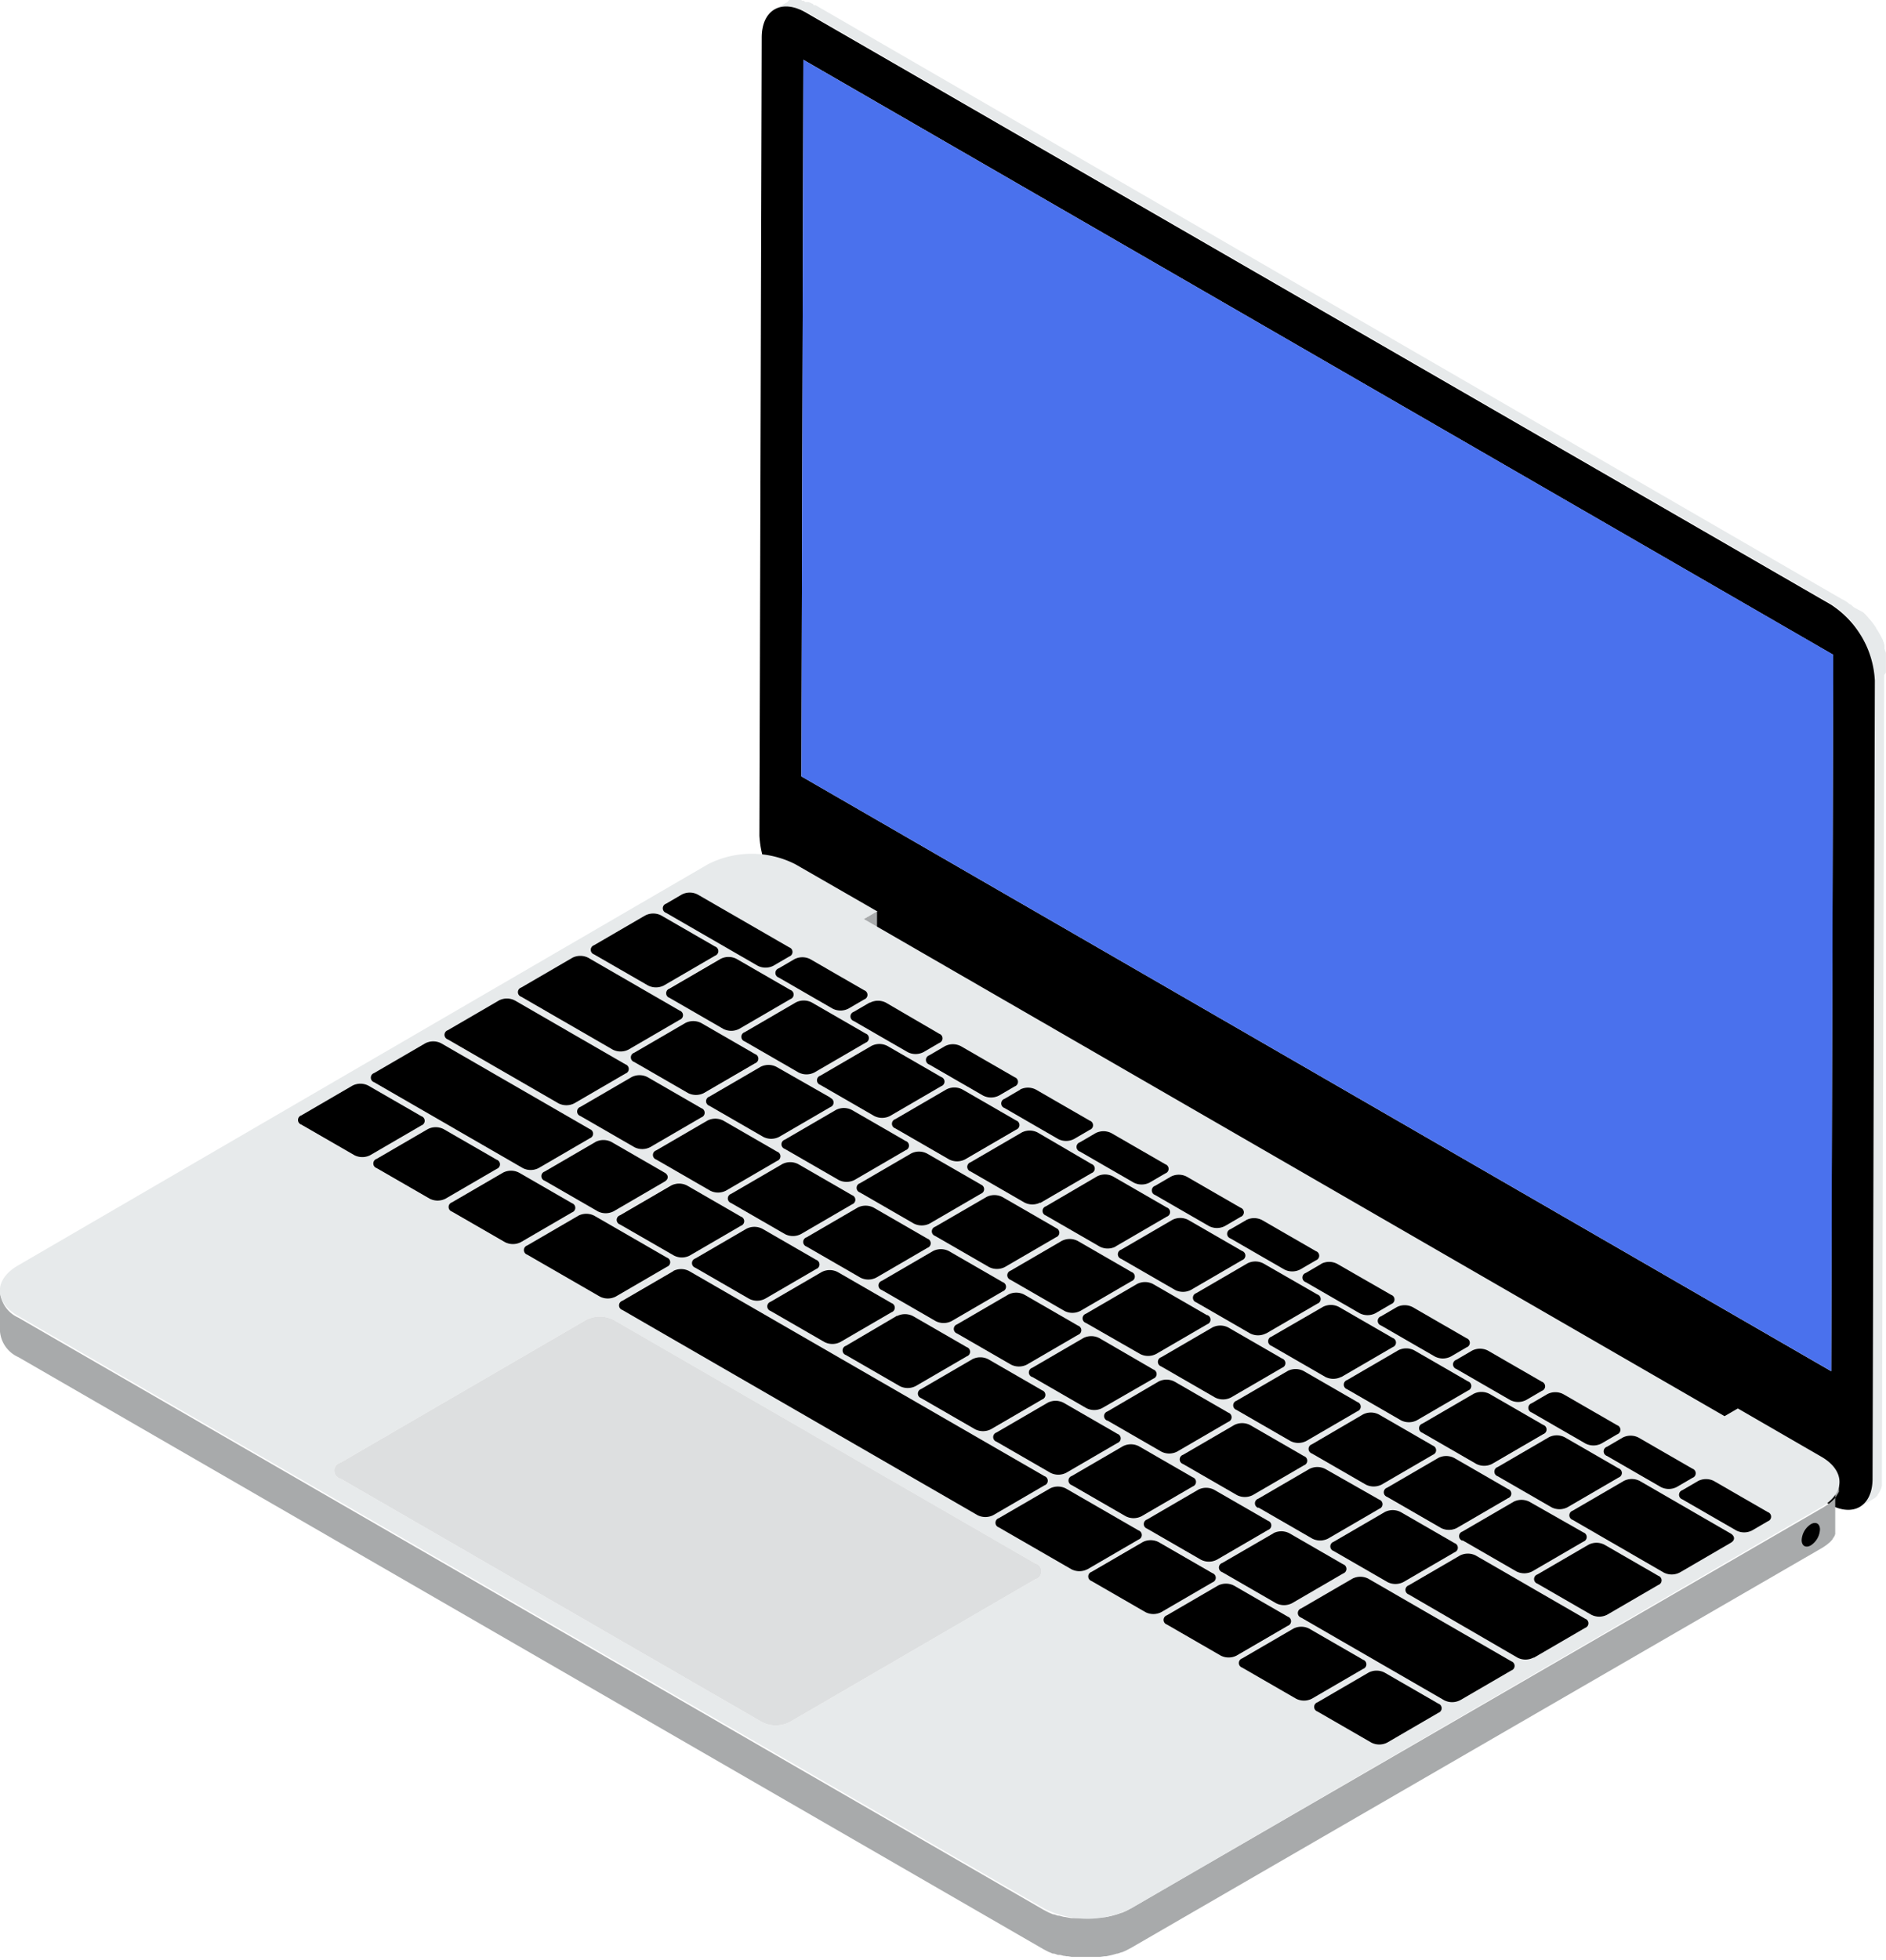 <svg xmlns="http://www.w3.org/2000/svg" viewBox="0 0 229.92 238.84"><defs><style>.cls-1{fill:#e7eaeb;}.cls-2{fill:#4a71ed;}.cls-3{isolation:isolate;}.cls-4{fill:#a8aaab;}.cls-5{fill:#dddfe0;}</style></defs><title>Lap</title><g id="Capa_2" data-name="Capa 2"><g id="Portátil_2D" data-name="Portátil 2D"><g id="Ángulo_derecho" data-name="Ángulo derecho"><g id="Plata"><path class="cls-1" d="M229.91,81.9v-.14s0-.08,0-.12v-.26l0-.15v-.11l0-.27h0v0l0-.22v0l0-.11,0-.13,0-.07,0-.12,0-.09,0-.11,0-.12,0-.06,0-.15,0-.1v0l-.09-.28h0v0l-.09-.24v0l0-.09,0-.13,0-.08,0-.1,0-.07-.06-.15,0-.08v0l-.12-.26h0l0-.07-.1-.2,0,0-.08-.16-.07-.13v0l-.23-.41,0,0,0,0q-.17-.29-.35-.56l0,0,0-.05-.3-.43h0l-.22-.29h0l-.17-.21,0,0h0l-.21-.24h0l-.06-.07-.13-.15,0,0-.09-.1-.1-.11,0,0-.1-.1-.09-.09,0,0-.11-.1L226,74l-.06-.05-.11-.1-.07-.06-.07-.06-.11-.09-.06,0-.09-.07-.1-.08,0,0-.12-.09-.09-.06,0,0-.23-.15h0l-.21-.13-.05,0L99.59.73l-.17-.1-.06,0-.09,0-.07,0L99.09.47,99,.44h0L98.77.33h0L98.55.25h0l-.08,0-.11,0h-.05l-.09,0-.07,0L98,.1l-.09,0h-.14L97.7,0h-.84l-.25,0h-.08l-.15,0-.07,0-.1,0h0L96,.23,96,.26l-.2.1-1.35.78.2-.1.07,0L94.84,1l.12,0,.07,0,.15,0h.08l.25,0h.71l.13,0,.11,0,.14,0,.09,0,.15,0,.09,0L97.1,1l.08,0,.24.09h0l.24.11.08,0,.18.09.09,0,.23.13,125,72.17.26.16h0l.25.17.09.06.17.12.1.08.15.12.11.09.14.12.11.1.14.12.11.1.14.13.1.1.14.14.09.1.16.17.07.07.22.26,0,0,.18.22.23.3h0l.3.43.05.08q.18.28.35.56l0,.07.23.41.08.15.08.16.11.23,0,.08.13.3,0,.08.09.22,0,.1.08.21,0,.09.1.28v0l.1.31,0,.1.06.21,0,.12,0,.2,0,.12,0,.2,0,.11,0,.27v0c0,.1,0,.2,0,.3V82q0,.11,0,.22v.1q0,.1,0,.2v.1c0,.1,0,.19,0,.29l-.28,97.26c0,.1,0,.2,0,.29v.08c0,.07,0,.13,0,.2v.11l0,.16,0,.12,0,.15,0,.13,0,.13,0,.15,0,.11L228,182l0,.09c0,.09-.07.18-.11.27v0a3.36,3.36,0,0,1-.18.33v0l-.17.24,0,.05-.18.2h0l-.21.19-.05,0-.23.16,1.35-.78.24-.16.05,0,.21-.19h0l.18-.2,0-.05.17-.24h0v0a3.36,3.36,0,0,0,.18-.33v0h0c0-.09.08-.18.11-.27v0l0-.07.06-.17v0l0-.07,0-.15,0-.06v-.07l0-.13v-.15l0-.12v-.32s0-.1,0-.15v-.1q0-.13,0-.26v0l.28-97.26Q229.92,82,229.91,81.9Z"/><path d="M223.23,73.69a11.75,11.75,0,0,1,5.33,9.24l-.28,97.26c0,3.4-2.41,4.77-5.37,3.06l-125-72.17a11.75,11.75,0,0,1-5.33-9.24l.28-97.26c0-3.39,2.41-4.76,5.37-3.06Zm0,93.41.25-87.31L97.94,7.29,97.7,94.61l125.55,72.49"/><polygon class="cls-2" points="223.49 79.78 223.25 167.09 97.7 94.61 97.94 7.29 223.49 79.78"/><g class="cls-3"><polygon class="cls-4" points="106.92 111.08 106.91 116.11 105.29 117.05 105.3 112.02 106.92 111.08"/><path class="cls-4" d="M224.18,180.73s0,.08,0,.11v.1l0,.11,0,.1,0,.11,0,.1,0,.11,0,.1,0,.11,0,.1-.06.11-.05.09-.08.13-.05.08-.11.15,0,.06-.2.23-.06.06-.17.17-.08.08-.11.09-.1.09-.12.09-.11.08-.13.09-.12.08-.14.09-.17.11L137.9,232.54l-.51.27-.14.07-.48.21-.06,0-.54.19-.39.11-.3.08-.42.09-.3.06-.13,0-.52.07-.15,0-.61.05h-1.29l-.38,0-.35,0-.38,0-.34,0-.4-.07-.41-.08-.1,0-.57-.15-.16,0-.46-.16-.13,0-.4-.17-.2-.09-.55-.29-125-72.17A3.77,3.77,0,0,1,0,157.26v5a3.77,3.77,0,0,0,2.23,3.11l125,72.17.55.29.2.08.34.15.06,0,.13,0,.46.16.16,0,.11,0,.46.12.1,0,.23.05.19,0,.4.07.16,0,.18,0,.38,0,.18,0h.17l.38,0h1.29l.51,0h.1l.15,0,.52-.07.13,0h.06l.24-.05.42-.09.3-.08.39-.11.08,0,.46-.16.06,0,.48-.21.14-.07.51-.27L222,188.7l.09-.05.08-.05.14-.09.12-.08.13-.09.11-.08.12-.09.1-.09L223,188l0,0,0,0,.17-.17.06-.06.2-.23h0l0-.05.11-.15.05-.08.08-.13,0,0,0-.06.06-.11,0-.1,0-.11,0-.05,0,0,0-.11,0-.1,0-.11v-.1l0-.11v-.1s0-.08,0-.11,0,0,0-.07v-5.1S224.18,180.69,224.18,180.73Z"/><path class="cls-1" d="M222,177.49c3,1.71,3,4.47,0,6.18L137.9,232.54a11.76,11.76,0,0,1-10.67,0l-125-72.17c-3-1.71-3-4.47,0-6.18L86.3,105.32a11.75,11.75,0,0,1,10.67,0l10,5.75-1.62.94,104.89,60.56,1.62-.94ZM96.26,209.85l29.94-17.4a1,1,0,0,0,0-1.94L74.8,160.84a3.69,3.69,0,0,0-3.35,0l-29.94,17.4a1,1,0,0,0,0,1.94l51.39,29.67a3.69,3.69,0,0,0,3.35,0m-14.16-55-6.24,3.63a.59.59,0,0,0,0,1.12l43.29,25a2.12,2.12,0,0,0,1.93,0l6.24-3.63a.59.59,0,0,0,0-1.12L84,154.88a2.12,2.12,0,0,0-1.93,0M51.85,127.13l-6.24,3.63a.59.59,0,0,0,0,1.12l18.12,10.46a2.12,2.12,0,0,0,1.93,0l6.24-3.63a.59.59,0,0,0,0-1.12L53.78,127.13a2.12,2.12,0,0,0-1.93,0M178,207.19l6.24-3.63a.59.59,0,0,0,0-1.12l-17.44-10.07a2.13,2.13,0,0,0-1.93,0L158.62,196a.59.59,0,0,0,0,1.12l17.44,10.07a2.12,2.12,0,0,0,1.93,0M60.83,121.91l-6.24,3.63a.59.59,0,0,0,0,1.12l13.49,7.79a2.12,2.12,0,0,0,1.93,0l6.24-3.63a.59.59,0,0,0,0-1.12l-13.49-7.79a2.12,2.12,0,0,0-1.93,0M187,202l6.24-3.63a.59.59,0,0,0,0-1.12l-13.33-7.7a2.12,2.12,0,0,0-1.93,0l-6.24,3.63a.59.59,0,0,0,0,1.12L185,202a2.12,2.12,0,0,0,1.93,0M69.78,116.71l-6.24,3.63a.59.59,0,0,0,0,1.12l11.15,6.44a2.12,2.12,0,0,0,1.93,0l6.24-3.63a.59.59,0,0,0,0-1.12l-11.15-6.44a2.12,2.12,0,0,0-1.93,0m135,74.9L211,188c.63-.37.41-.88,0-1.12l-11.11-6.42a2.12,2.12,0,0,0-1.93,0l-6.24,3.63a.59.59,0,0,0,0,1.12l11.11,6.42a2.12,2.12,0,0,0,1.93,0m-72.25-.37,6.24-3.63a.59.59,0,0,0,0-1.12l-8.86-5.11a2.13,2.13,0,0,0-1.93,0L121.76,185a.59.59,0,0,0,0,1.12l8.86,5.11a2.12,2.12,0,0,0,1.93,0M75.06,158l6.24-3.63a.59.59,0,0,0,0-1.12l-8.86-5.11a2.12,2.12,0,0,0-1.93,0l-6.24,3.63a.59.59,0,0,0,0,1.12L73.13,158a2.12,2.12,0,0,0,1.93,0m80.2,28.79L149,190.46a.59.59,0,0,0,0,1.12l6.57,3.79a2.13,2.13,0,0,0,1.93,0l6.24-3.63a.59.59,0,0,0,0-1.12l-6.57-3.79a2.13,2.13,0,0,0-1.93,0M99.5,154.64a.59.59,0,0,0,0-1.12l-6.57-3.79a2.13,2.13,0,0,0-1.93,0l-6.24,3.63a.59.59,0,0,0,0,1.12l6.57,3.79a2.12,2.12,0,0,0,1.93,0l6.24-3.63m9.86,5.69L103.12,164a.59.59,0,0,0,0,1.12l6.57,3.79a2.13,2.13,0,0,0,1.93,0l6.24-3.63a.59.59,0,0,0,0-1.12l-6.57-3.79a2.13,2.13,0,0,0-1.93,0m27.54,15.9-6.24,3.63a.59.59,0,0,0,0,1.12l6.57,3.79a2.12,2.12,0,0,0,1.93,0l6.24-3.63a.59.59,0,0,0,0-1.12l-6.57-3.79a2.13,2.13,0,0,0-1.93,0m-18.36-10.6-6.24,3.63a.59.59,0,0,0,0,1.12l6.57,3.79a2.13,2.13,0,0,0,1.93,0l6.24-3.63a.59.59,0,0,0,0-1.12l-6.57-3.79a2.13,2.13,0,0,0-1.93,0m1-21.28L113,140.56a2.12,2.12,0,0,0-1.93,0l-6.24,3.63a.59.59,0,0,0,0,1.12l6.57,3.79a2.13,2.13,0,0,0,1.93,0l6.24-3.63a.59.59,0,0,0,0-1.12m-20.3-13.67,6.24-3.63a.59.59,0,0,0,0-1.12l-6.57-3.79a2.12,2.12,0,0,0-1.93,0l-6.24,3.63a.59.59,0,0,0,0,1.12l6.57,3.79a2.13,2.13,0,0,0,1.93,0m28.77,48.78a2.12,2.12,0,0,0,1.93,0l6.24-3.63a.59.59,0,0,0,0-1.12l-6.57-3.79a2.12,2.12,0,0,0-1.93,0l-6.24,3.63a.59.59,0,0,0,0,1.12l6.57,3.79m-44-26.5,6.24-3.63a.59.59,0,0,0,0-1.12l-6.57-3.79a2.12,2.12,0,0,0-1.93,0l-6.24,3.63a.59.59,0,0,0,0,1.12L82.16,153a2.12,2.12,0,0,0,1.93,0m94.21,34.73,6.57,3.79a2.13,2.13,0,0,0,1.93,0l6.24-3.63a.59.59,0,0,0,0-1.12L186.45,183a2.12,2.12,0,0,0-1.93,0l-6.24,3.63a.59.59,0,0,0,0,1.12M137.94,155l-6.57-3.79a2.12,2.12,0,0,0-1.93,0l-6.24,3.63a.59.59,0,0,0,0,1.12l6.57,3.79a2.13,2.13,0,0,0,1.93,0l6.24-3.63a.59.59,0,0,0,0-1.12m44,23.43,6.24-3.63a.59.59,0,0,0,0-1.12l-6.57-3.79a2.12,2.12,0,0,0-1.93,0l-6.24,3.63a.59.59,0,0,0,0,1.12l6.57,3.79a2.12,2.12,0,0,0,1.93,0m-64.26-37.1,6.24-3.63a.59.59,0,0,0,0-1.12l-6.57-3.79a2.12,2.12,0,0,0-1.93,0l-6.24,3.63a.59.59,0,0,0,0,1.12l6.57,3.79a2.13,2.13,0,0,0,1.93,0m33.11,60.46,6.24-3.63a.59.59,0,0,0,0-1.12l-6.57-3.79a2.13,2.13,0,0,0-1.93,0l-6.24,3.63a.59.59,0,0,0,0,1.12l6.57,3.79a2.12,2.12,0,0,0,1.93,0m-67.2-77.09-6.24,3.63a.59.59,0,0,0,0,1.12l6.57,3.79a2.13,2.13,0,0,0,1.93,0l6.24-3.63a.59.59,0,0,0,0-1.12l-6.57-3.79a2.12,2.12,0,0,0-1.93,0m91.11,51.49-6.57-3.79a2.12,2.12,0,0,0-1.93,0L159.93,176a.59.59,0,0,0,0,1.12l6.57,3.79a2.13,2.13,0,0,0,1.93,0l6.24-3.63a.59.59,0,0,0,0-1.12m-18.36-10.6-6.57-3.79a2.12,2.12,0,0,0-1.93,0l-6.24,3.63a.59.59,0,0,0,0,1.12l6.57,3.79a2.13,2.13,0,0,0,1.93,0l6.24-3.63a.59.59,0,0,0,0-1.12m-1.94-3.07,6.24-3.63a.59.59,0,0,0,0-1.12L154,153.95a2.12,2.12,0,0,0-1.93,0l-6.24,3.63a.59.59,0,0,0,0,1.12l6.57,3.79a2.13,2.13,0,0,0,1.93,0M136,151.89l6.24-3.63a.59.59,0,0,0,0-1.12l-6.57-3.79a2.12,2.12,0,0,0-1.93,0L127.5,147a.59.59,0,0,0,0,1.12l6.57,3.79a2.12,2.12,0,0,0,1.93,0m10.08,29.65-6.24,3.63a.59.59,0,0,0,0,1.12l6.57,3.79a2.12,2.12,0,0,0,1.93,0l6.24-3.63a.59.59,0,0,0,0-1.12L148,181.53a2.12,2.12,0,0,0-1.93,0M100.18,155l-6.24,3.63a.59.59,0,0,0,0,1.12l6.57,3.79a2.12,2.12,0,0,0,1.93,0l6.24-3.63a.59.59,0,0,0,0-1.12L102.11,155a2.12,2.12,0,0,0-1.93,0M80,141.3l6.57,3.79a2.12,2.12,0,0,0,1.93,0l6.24-3.63a.59.59,0,0,0,0-1.12l-6.57-3.79a2.12,2.12,0,0,0-1.93,0L80,140.18a.59.59,0,0,0,0,1.12M135,173.1l6.57,3.79a2.12,2.12,0,0,0,1.93,0l6.24-3.63a.59.59,0,0,0,0-1.12l-6.57-3.79a2.12,2.12,0,0,0-1.93,0L135,172a.59.59,0,0,0,0,1.12M162.58,189l6.57,3.79a2.13,2.13,0,0,0,1.93,0l6.24-3.63a.59.59,0,0,0,0-1.12l-6.57-3.79a2.12,2.12,0,0,0-1.93,0l-6.24,3.63a.59.59,0,0,0,0,1.12m-45.9-26.5,6.57,3.79a2.13,2.13,0,0,0,1.93,0l6.24-3.63a.59.59,0,0,0,0-1.12l-6.57-3.79a2.12,2.12,0,0,0-1.93,0l-6.24,3.63a.59.59,0,0,0,0,1.12m30.44-2.24-6.57-3.79a2.12,2.12,0,0,0-1.93,0l-6.24,3.63a.59.59,0,0,0,0,1.12L139,165a2.12,2.12,0,0,0,1.93,0l6.24-3.63a.59.59,0,0,0,0-1.12m-45.9-26.5L94.65,130a2.12,2.12,0,0,0-1.93,0l-6.24,3.63a.59.59,0,0,0,0,1.12l6.57,3.79a2.12,2.12,0,0,0,1.93,0l6.24-3.63a.59.59,0,0,0,0-1.12m82.62,47.7-6.57-3.79a2.12,2.12,0,0,0-1.93,0l-6.24,3.63a.59.59,0,0,0,0,1.12l6.57,3.79a2.12,2.12,0,0,0,1.93,0l6.24-3.63a.59.59,0,0,0,0-1.12m-57-34.87,6.24-3.63a.59.59,0,0,0,0-1.12L126.49,138a2.12,2.12,0,0,0-1.93,0l-6.24,3.63a.59.59,0,0,0,0,1.12l6.57,3.79a2.12,2.12,0,0,0,1.93,0m14.75,49.86,6.24-3.63a.59.59,0,0,0,0-1.12l-6.57-3.79a2.12,2.12,0,0,0-1.93,0l-6.24,3.63a.59.59,0,0,0,0,1.12l6.57,3.79a2.12,2.12,0,0,0,1.93,0m-60-74.86,6.57,3.79a2.12,2.12,0,0,0,1.93,0l6.24-3.63a.59.59,0,0,0,0-1.12l-6.57-3.79a2.12,2.12,0,0,0-1.93,0l-6.24,3.63a.59.59,0,0,0,0,1.12m-2.94-10-6.24,3.63a.59.59,0,0,0,0,1.12L79,120.09a2.13,2.13,0,0,0,1.93,0l6.24-3.63a.59.59,0,0,0,0-1.12l-6.57-3.79a2.12,2.12,0,0,0-1.93,0m84.88,56.24,6.24-3.63a.59.59,0,0,0,0-1.12l-6.57-3.79a2.12,2.12,0,0,0-1.93,0L155,162.88a.59.59,0,0,0,0,1.12l6.57,3.79a2.13,2.13,0,0,0,1.93,0m9.18,5.3,6.24-3.63a.59.59,0,0,0,0-1.12l-6.57-3.79a2.12,2.12,0,0,0-1.93,0l-6.24,3.63a.59.59,0,0,0,0,1.12l6.57,3.79a2.12,2.12,0,0,0,1.93,0M98.32,151.9l6.57,3.79a2.12,2.12,0,0,0,1.93,0l6.24-3.63a.59.59,0,0,0,0-1.12l-6.57-3.79a2.12,2.12,0,0,0-1.93,0l-6.24,3.63a.59.59,0,0,0,0,1.12m97.6,44.87,6.24-3.63a.59.59,0,0,0,0-1.12l-6.57-3.79a2.12,2.12,0,0,0-1.93,0l-6.24,3.63a.59.59,0,0,0,0,1.12l6.57,3.79a2.12,2.12,0,0,0,1.93,0m-26.81,15.58,6.24-3.63a.59.59,0,0,0,0-1.12l-6.57-3.79a2.12,2.12,0,0,0-1.93,0l-6.24,3.63a.59.59,0,0,0,0,1.12l6.57,3.79a2.12,2.12,0,0,0,1.93,0M95.67,140l6.57,3.79a2.12,2.12,0,0,0,1.93,0l6.24-3.63a.59.59,0,0,0,0-1.12l-6.57-3.79a2.12,2.12,0,0,0-1.93,0l-6.24,3.63a.59.59,0,0,0,0,1.12m33.09,9.65-6.57-3.79a2.12,2.12,0,0,0-1.93,0L114,149.49a.59.59,0,0,0,0,1.12l6.57,3.79a2.12,2.12,0,0,0,1.93,0l6.24-3.63a.59.59,0,0,0,0-1.12m36.72,21.2-6.57-3.79a2.12,2.12,0,0,0-1.93,0l-6.24,3.63a.59.59,0,0,0,0,1.12l6.57,3.79a2.12,2.12,0,0,0,1.93,0l6.24-3.63a.59.59,0,0,0,0-1.12M100,131.08a.59.59,0,0,0,0,1.12l6.57,3.79a2.12,2.12,0,0,0,1.93,0l6.24-3.63a.59.59,0,0,0,0-1.12l-6.57-3.79a2.12,2.12,0,0,0-1.93,0L100,131.08m91.12,52.61,6.24-3.63a.59.59,0,0,0,0-1.12l-6.57-3.79a2.12,2.12,0,0,0-1.93,0l-6.24,3.63a.59.59,0,0,0,0,1.12l6.57,3.79a2.12,2.12,0,0,0,1.93,0m-45.9-26.5,6.24-3.63a.59.59,0,0,0,0-1.12l-6.57-3.79a2.12,2.12,0,0,0-1.93,0l-6.24,3.63a.59.59,0,0,0,0,1.12l6.57,3.79a2.12,2.12,0,0,0,1.93,0M159.93,207l6.24-3.63a.59.59,0,0,0,0-1.12l-6.57-3.79a2.12,2.12,0,0,0-1.93,0l-6.24,3.63a.59.59,0,0,0,0,1.12L158,207a2.12,2.12,0,0,0,1.93,0M95.37,141.85l-6.24,3.63a.59.59,0,0,0,0,1.12l6.57,3.79a2.12,2.12,0,0,0,1.93,0l6.24-3.63a.59.59,0,0,0,0-1.12l-6.57-3.79a2.12,2.12,0,0,0-1.93,0M107.5,157.2l6.57,3.79a2.12,2.12,0,0,0,1.93,0l6.24-3.63a.59.59,0,0,0,0-1.12l-6.57-3.79a2.12,2.12,0,0,0-1.93,0l-6.24,3.63a.59.59,0,0,0,0,1.12m18.36,10.6,6.57,3.79a2.12,2.12,0,0,0,1.93,0L140.6,168a.59.59,0,0,0,0-1.12L134,163.05a2.12,2.12,0,0,0-1.93,0l-6.24,3.63a.59.59,0,0,0,0,1.12m18.36,10.6,6.57,3.79a2.12,2.12,0,0,0,1.93,0l6.24-3.63a.59.59,0,0,0,0-1.12l-6.57-3.79a2.12,2.12,0,0,0-1.93,0l-6.24,3.63a.59.59,0,0,0,0,1.12m9.18,5.3,6.57,3.79a2.12,2.12,0,0,0,1.93,0l6.24-3.63a.59.59,0,0,0,0-1.12L161.56,179a2.12,2.12,0,0,0-1.93,0l-6.24,3.63a.59.59,0,0,0,0,1.12M77,131.25l-6.24,3.63a.59.59,0,0,0,0,1.12l6.57,3.79a2.12,2.12,0,0,0,1.93,0l6.24-3.63a.59.59,0,0,0,0-1.12l-6.57-3.79a2.12,2.12,0,0,0-1.93,0m-4.38,7.88-6.24,3.63a.59.59,0,0,0,0,1.12l6.47,3.73a2.12,2.12,0,0,0,1.93,0L81,144c.5-.28.54-.74.1-1.06l-6.57-3.79a2.13,2.13,0,0,0-1.93,0m-18.33,6.93,6.24-3.63a.59.59,0,0,0,0-1.12l-6.47-3.73a2.12,2.12,0,0,0-1.93,0l-6.24,3.63a.59.59,0,0,0,0,1.12l6.47,3.73a2.12,2.12,0,0,0,1.93,0m9.18,5.3,6.24-3.63a.59.59,0,0,0,0-1.12l-6.47-3.73a2.13,2.13,0,0,0-1.93,0l-6.24,3.63a.59.59,0,0,0,0,1.12l6.47,3.73a2.12,2.12,0,0,0,1.93,0m-18.36-10.6,6.24-3.63a.59.59,0,0,0,0-1.12l-6.47-3.73a2.12,2.12,0,0,0-1.93,0l-6.24,3.63a.59.59,0,0,0,0,1.12l6.47,3.73a2.12,2.12,0,0,0,1.93,0m38-31.81-1.92,1.12a.59.59,0,0,0,0,1.12l11.16,6.44a2.12,2.12,0,0,0,1.93,0l1.92-1.12a.59.59,0,0,0,0-1.12L85.05,109a2.12,2.12,0,0,0-1.93,0m32.08,18.52-1.92,1.12a.59.59,0,0,0,0,1.12l6.57,3.79a2.13,2.13,0,0,0,1.93,0l1.92-1.12a.59.59,0,0,0,0-1.12l-6.57-3.79a2.12,2.12,0,0,0-1.93,0m36.72,21.2L150,149.79a.59.59,0,0,0,0,1.12l6.57,3.79a2.13,2.13,0,0,0,1.93,0l1.92-1.12a.59.59,0,0,0,0-1.12l-6.57-3.79a2.12,2.12,0,0,0-1.93,0m-18.36-10.6-1.92,1.12a.59.59,0,0,0,0,1.12l6.57,3.79a2.13,2.13,0,0,0,1.93,0l1.92-1.12a.59.59,0,0,0,0-1.12l-6.57-3.79a2.12,2.12,0,0,0-1.93,0m55.08,31.8L186.72,171a.59.59,0,0,0,0,1.12l6.57,3.79a2.13,2.13,0,0,0,1.93,0l1.92-1.12a.59.59,0,0,0,0-1.12l-6.57-3.79a2.12,2.12,0,0,0-1.93,0m-18.36-10.6-1.92,1.12a.59.59,0,0,0,0,1.12l6.57,3.79a2.13,2.13,0,0,0,1.93,0l1.92-1.12a.59.59,0,0,0,0-1.12l-6.57-3.79a2.12,2.12,0,0,0-1.93,0m9.18,5.3-1.92,1.12a.59.59,0,0,0,0,1.12l6.57,3.79a2.12,2.12,0,0,0,1.93,0l1.92-1.12a.59.59,0,0,0,0-1.12l-6.57-3.79a2.12,2.12,0,0,0-1.93,0M106,122.18l-1.92,1.12a.59.59,0,0,0,0,1.12l6.57,3.79a2.12,2.12,0,0,0,1.93,0l1.92-1.12a.59.59,0,0,0,0-1.12L108,122.18a2.12,2.12,0,0,0-1.93,0m36.72,21.2-1.92,1.12a.59.59,0,0,0,0,1.12l6.57,3.79a2.12,2.12,0,0,0,1.93,0l1.92-1.12a.59.59,0,0,0,0-1.12l-6.57-3.79a2.12,2.12,0,0,0-1.93,0m-45.9-26.5L94.93,118a.59.59,0,0,0,0,1.12l6.57,3.79a2.12,2.12,0,0,0,1.93,0l1.92-1.12a.59.59,0,0,0,0-1.12l-6.57-3.79a2.12,2.12,0,0,0-1.93,0m27.54,15.9-1.92,1.12a.59.59,0,0,0,0,1.12L129,138.8a2.12,2.12,0,0,0,1.93,0l1.92-1.12a.59.59,0,0,0,0-1.12l-6.57-3.79a2.12,2.12,0,0,0-1.93,0m89.2,53.72,1.92-1.12a.59.59,0,0,0,0-1.12l-6.57-3.79a2.12,2.12,0,0,0-1.93,0l-1.92,1.12a.59.59,0,0,0,0,1.12l6.57,3.79a2.12,2.12,0,0,0,1.93,0M161.1,154l-1.92,1.12a.59.59,0,0,0,0,1.12l6.57,3.79a2.12,2.12,0,0,0,1.93,0l1.92-1.12a.59.59,0,0,0,0-1.12L163,154a2.12,2.12,0,0,0-1.93,0m36.72,21.2-1.92,1.12a.59.59,0,0,0,0,1.12l6.57,3.79a2.12,2.12,0,0,0,1.93,0l1.92-1.12a.59.59,0,0,0,0-1.12l-6.57-3.79a2.12,2.12,0,0,0-1.93,0"/><path class="cls-5" d="M96.26,209.85l29.94-17.4a1,1,0,0,0,0-1.94L74.8,160.84a3.69,3.69,0,0,0-3.35,0l-29.94,17.4a1,1,0,0,0,0,1.94l51.39,29.67a3.69,3.69,0,0,0,3.35,0"/></g><path d="M82.11,154.88l-6.24,3.63a.59.59,0,0,0,0,1.12l43.29,25a2.12,2.12,0,0,0,1.93,0l6.24-3.63a.59.59,0,0,0,0-1.12L84,154.88a2.12,2.12,0,0,0-1.93,0"/><path d="M51.85,127.13l-6.24,3.63a.59.59,0,0,0,0,1.12l18.12,10.46a2.12,2.12,0,0,0,1.93,0l6.24-3.63a.59.59,0,0,0,0-1.12L53.78,127.13a2.12,2.12,0,0,0-1.93,0"/><path d="M178,207.19l6.24-3.63a.59.59,0,0,0,0-1.12l-17.44-10.07a2.13,2.13,0,0,0-1.93,0L158.62,196a.59.59,0,0,0,0,1.12l17.44,10.07a2.12,2.12,0,0,0,1.93,0"/><path d="M60.83,121.91l-6.24,3.63a.59.59,0,0,0,0,1.12l13.49,7.79a2.12,2.12,0,0,0,1.93,0l6.24-3.63a.59.59,0,0,0,0-1.12l-13.49-7.79a2.12,2.12,0,0,0-1.93,0"/><path d="M187,202l6.24-3.63a.59.59,0,0,0,0-1.12l-13.33-7.7a2.12,2.12,0,0,0-1.93,0l-6.24,3.63a.59.59,0,0,0,0,1.12L185,202a2.12,2.12,0,0,0,1.93,0"/><path d="M69.78,116.71l-6.24,3.63a.59.59,0,0,0,0,1.12l11.15,6.44a2.12,2.12,0,0,0,1.93,0l6.24-3.63a.59.59,0,0,0,0-1.12l-11.15-6.44a2.12,2.12,0,0,0-1.93,0"/><path d="M204.8,191.61,211,188c.63-.37.41-.88,0-1.12l-11.11-6.42a2.12,2.12,0,0,0-1.93,0l-6.24,3.63a.59.59,0,0,0,0,1.12l11.11,6.42a2.12,2.12,0,0,0,1.93,0"/><path d="M132.55,191.24l6.24-3.63a.59.59,0,0,0,0-1.12l-8.86-5.11a2.13,2.13,0,0,0-1.93,0L121.76,185a.59.59,0,0,0,0,1.12l8.86,5.11a2.12,2.12,0,0,0,1.93,0"/><path d="M75.06,158l6.24-3.63a.59.59,0,0,0,0-1.12l-8.86-5.11a2.12,2.12,0,0,0-1.93,0l-6.24,3.63a.59.59,0,0,0,0,1.12L73.13,158a2.12,2.12,0,0,0,1.93,0"/><path d="M155.26,186.83,149,190.46a.59.59,0,0,0,0,1.12l6.57,3.79a2.13,2.13,0,0,0,1.93,0l6.24-3.63a.59.59,0,0,0,0-1.12l-6.57-3.79a2.13,2.13,0,0,0-1.93,0"/><path d="M99.5,154.64a.59.59,0,0,0,0-1.12l-6.57-3.79a2.13,2.13,0,0,0-1.93,0l-6.24,3.63a.59.59,0,0,0,0,1.12l6.57,3.79a2.12,2.12,0,0,0,1.93,0l6.24-3.63"/><path d="M109.36,160.33,103.12,164a.59.59,0,0,0,0,1.12l6.57,3.79a2.13,2.13,0,0,0,1.93,0l6.24-3.63a.59.59,0,0,0,0-1.12l-6.57-3.79a2.13,2.13,0,0,0-1.93,0"/><path d="M136.9,176.23l-6.24,3.63a.59.59,0,0,0,0,1.12l6.57,3.79a2.12,2.12,0,0,0,1.93,0l6.24-3.63a.59.59,0,0,0,0-1.12l-6.57-3.79a2.13,2.13,0,0,0-1.93,0"/><path d="M118.54,165.63l-6.24,3.63a.59.59,0,0,0,0,1.12l6.57,3.79a2.13,2.13,0,0,0,1.93,0l6.24-3.63a.59.59,0,0,0,0-1.12l-6.57-3.79a2.13,2.13,0,0,0-1.93,0"/><path d="M119.59,144.35,113,140.56a2.12,2.12,0,0,0-1.93,0l-6.24,3.63a.59.59,0,0,0,0,1.12l6.57,3.79a2.13,2.13,0,0,0,1.93,0l6.24-3.63a.59.59,0,0,0,0-1.12"/><path d="M99.28,130.69l6.24-3.63a.59.59,0,0,0,0-1.12l-6.57-3.79a2.12,2.12,0,0,0-1.93,0l-6.24,3.63a.59.59,0,0,0,0,1.12l6.57,3.79a2.13,2.13,0,0,0,1.93,0"/><path d="M128.05,179.47a2.12,2.12,0,0,0,1.93,0l6.24-3.63a.59.59,0,0,0,0-1.12l-6.57-3.79a2.12,2.12,0,0,0-1.93,0l-6.24,3.63a.59.59,0,0,0,0,1.12l6.57,3.79"/><path d="M84.08,153l6.24-3.63a.59.59,0,0,0,0-1.12l-6.57-3.79a2.12,2.12,0,0,0-1.93,0l-6.24,3.63a.59.59,0,0,0,0,1.12L82.16,153a2.12,2.12,0,0,0,1.93,0"/><path d="M178.29,187.7l6.57,3.79a2.13,2.13,0,0,0,1.93,0l6.24-3.63a.59.59,0,0,0,0-1.12L186.45,183a2.12,2.12,0,0,0-1.93,0l-6.24,3.63a.59.59,0,0,0,0,1.12"/><path d="M137.94,155l-6.57-3.79a2.12,2.12,0,0,0-1.93,0l-6.24,3.63a.59.59,0,0,0,0,1.12l6.57,3.79a2.13,2.13,0,0,0,1.93,0l6.24-3.63a.59.59,0,0,0,0-1.12"/><path d="M181.9,178.39l6.24-3.63a.59.59,0,0,0,0-1.12l-6.57-3.79a2.12,2.12,0,0,0-1.93,0l-6.24,3.63a.59.59,0,0,0,0,1.12l6.57,3.79a2.12,2.12,0,0,0,1.93,0"/><path d="M117.64,141.29l6.24-3.63a.59.59,0,0,0,0-1.12l-6.57-3.79a2.12,2.12,0,0,0-1.93,0l-6.24,3.63a.59.59,0,0,0,0,1.12l6.57,3.79a2.13,2.13,0,0,0,1.93,0"/><path d="M150.75,201.75l6.24-3.63a.59.59,0,0,0,0-1.12l-6.57-3.79a2.13,2.13,0,0,0-1.93,0l-6.24,3.63a.59.59,0,0,0,0,1.12l6.57,3.79a2.12,2.12,0,0,0,1.93,0"/><path d="M83.55,124.66l-6.24,3.63a.59.59,0,0,0,0,1.12l6.57,3.79a2.13,2.13,0,0,0,1.93,0l6.24-3.63a.59.59,0,0,0,0-1.12l-6.57-3.79a2.12,2.12,0,0,0-1.93,0"/><path d="M174.66,176.15l-6.57-3.79a2.12,2.12,0,0,0-1.93,0L159.93,176a.59.59,0,0,0,0,1.12l6.57,3.79a2.13,2.13,0,0,0,1.93,0l6.24-3.63a.59.59,0,0,0,0-1.12"/><path d="M156.3,165.55l-6.57-3.79a2.12,2.12,0,0,0-1.93,0l-6.24,3.63a.59.59,0,0,0,0,1.12l6.57,3.79a2.13,2.13,0,0,0,1.93,0l6.24-3.63a.59.59,0,0,0,0-1.12"/><path d="M154.36,162.49l6.24-3.63a.59.59,0,0,0,0-1.12L154,153.95a2.12,2.12,0,0,0-1.93,0l-6.24,3.63a.59.59,0,0,0,0,1.12l6.57,3.79a2.13,2.13,0,0,0,1.93,0"/><path d="M136,151.89l6.24-3.63a.59.59,0,0,0,0-1.12l-6.57-3.79a2.12,2.12,0,0,0-1.93,0L127.5,147a.59.59,0,0,0,0,1.12l6.57,3.79a2.12,2.12,0,0,0,1.93,0"/><path d="M146.08,181.53l-6.24,3.63a.59.59,0,0,0,0,1.12l6.57,3.79a2.12,2.12,0,0,0,1.93,0l6.24-3.63a.59.59,0,0,0,0-1.12L148,181.53a2.12,2.12,0,0,0-1.93,0"/><path d="M100.18,155l-6.24,3.63a.59.59,0,0,0,0,1.12l6.57,3.79a2.12,2.12,0,0,0,1.93,0l6.24-3.63a.59.59,0,0,0,0-1.12L102.11,155a2.12,2.12,0,0,0-1.93,0"/><path d="M80,141.3l6.57,3.79a2.12,2.12,0,0,0,1.93,0l6.24-3.63a.59.59,0,0,0,0-1.12l-6.57-3.79a2.12,2.12,0,0,0-1.93,0L80,140.18a.59.59,0,0,0,0,1.12"/><path d="M135,173.1l6.57,3.79a2.12,2.12,0,0,0,1.93,0l6.24-3.63a.59.59,0,0,0,0-1.12l-6.57-3.79a2.12,2.12,0,0,0-1.93,0L135,172a.59.59,0,0,0,0,1.12"/><path d="M162.58,189l6.57,3.79a2.13,2.13,0,0,0,1.93,0l6.24-3.63a.59.59,0,0,0,0-1.12l-6.57-3.79a2.12,2.12,0,0,0-1.93,0l-6.24,3.63a.59.59,0,0,0,0,1.12"/><path d="M116.68,162.5l6.57,3.79a2.13,2.13,0,0,0,1.93,0l6.24-3.63a.59.59,0,0,0,0-1.12l-6.57-3.79a2.12,2.12,0,0,0-1.93,0l-6.24,3.63a.59.59,0,0,0,0,1.12"/><path d="M147.12,160.25l-6.57-3.79a2.12,2.12,0,0,0-1.93,0l-6.24,3.63a.59.59,0,0,0,0,1.12L139,165a2.12,2.12,0,0,0,1.93,0l6.24-3.63a.59.59,0,0,0,0-1.12"/><path d="M101.23,133.75,94.65,130a2.12,2.12,0,0,0-1.93,0l-6.24,3.63a.59.59,0,0,0,0,1.12l6.57,3.79a2.12,2.12,0,0,0,1.93,0l6.24-3.63a.59.59,0,0,0,0-1.12"/><path d="M183.84,181.45l-6.57-3.79a2.12,2.12,0,0,0-1.93,0l-6.24,3.63a.59.59,0,0,0,0,1.12l6.57,3.79a2.12,2.12,0,0,0,1.93,0l6.24-3.63a.59.59,0,0,0,0-1.12"/><path d="M126.82,146.59l6.24-3.63a.59.59,0,0,0,0-1.12L126.49,138a2.12,2.12,0,0,0-1.93,0l-6.24,3.63a.59.59,0,0,0,0,1.12l6.57,3.79a2.12,2.12,0,0,0,1.93,0"/><path d="M141.57,196.45l6.24-3.63a.59.59,0,0,0,0-1.12l-6.57-3.79a2.12,2.12,0,0,0-1.93,0l-6.24,3.63a.59.59,0,0,0,0,1.12l6.57,3.79a2.12,2.12,0,0,0,1.93,0"/><path d="M81.61,121.59l6.57,3.79a2.12,2.12,0,0,0,1.93,0l6.24-3.63a.59.59,0,0,0,0-1.12l-6.57-3.79a2.12,2.12,0,0,0-1.93,0l-6.24,3.63a.59.59,0,0,0,0,1.12"/><path d="M78.66,111.55l-6.24,3.63a.59.59,0,0,0,0,1.12L79,120.09a2.13,2.13,0,0,0,1.93,0l6.24-3.63a.59.59,0,0,0,0-1.12l-6.57-3.79a2.12,2.12,0,0,0-1.93,0"/><path d="M163.54,167.79l6.24-3.63a.59.59,0,0,0,0-1.12l-6.57-3.79a2.12,2.12,0,0,0-1.93,0L155,162.88a.59.59,0,0,0,0,1.12l6.57,3.79a2.13,2.13,0,0,0,1.93,0"/><path d="M172.72,173.08l6.24-3.63a.59.59,0,0,0,0-1.12l-6.57-3.79a2.12,2.12,0,0,0-1.93,0l-6.24,3.63a.59.59,0,0,0,0,1.12l6.57,3.79a2.12,2.12,0,0,0,1.93,0"/><path d="M98.32,151.9l6.57,3.79a2.12,2.12,0,0,0,1.93,0l6.24-3.63a.59.59,0,0,0,0-1.12l-6.57-3.79a2.12,2.12,0,0,0-1.93,0l-6.24,3.63a.59.59,0,0,0,0,1.12"/><path d="M195.92,196.77l6.24-3.63a.59.59,0,0,0,0-1.12l-6.57-3.79a2.12,2.12,0,0,0-1.93,0l-6.24,3.63a.59.59,0,0,0,0,1.12l6.57,3.79a2.12,2.12,0,0,0,1.93,0"/><path d="M169.11,212.35l6.24-3.63a.59.59,0,0,0,0-1.12l-6.57-3.79a2.12,2.12,0,0,0-1.93,0l-6.24,3.63a.59.59,0,0,0,0,1.12l6.57,3.79a2.12,2.12,0,0,0,1.93,0"/><path d="M95.67,140l6.57,3.79a2.12,2.12,0,0,0,1.93,0l6.24-3.63a.59.59,0,0,0,0-1.12l-6.57-3.79a2.12,2.12,0,0,0-1.93,0l-6.24,3.63a.59.59,0,0,0,0,1.12"/><path d="M128.76,149.65l-6.57-3.79a2.12,2.12,0,0,0-1.93,0L114,149.49a.59.59,0,0,0,0,1.12l6.57,3.79a2.12,2.12,0,0,0,1.93,0l6.24-3.63a.59.59,0,0,0,0-1.12"/><path d="M165.48,170.85l-6.57-3.79a2.12,2.12,0,0,0-1.93,0l-6.24,3.63a.59.59,0,0,0,0,1.12l6.57,3.79a2.12,2.12,0,0,0,1.93,0l6.24-3.63a.59.59,0,0,0,0-1.12"/><path d="M100,131.08a.59.59,0,0,0,0,1.12l6.57,3.79a2.12,2.12,0,0,0,1.93,0l6.24-3.63a.59.59,0,0,0,0-1.12l-6.57-3.79a2.12,2.12,0,0,0-1.93,0L100,131.08"/><path d="M191.08,183.68l6.24-3.63a.59.59,0,0,0,0-1.12l-6.57-3.79a2.12,2.12,0,0,0-1.93,0l-6.24,3.63a.59.59,0,0,0,0,1.12l6.57,3.79a2.12,2.12,0,0,0,1.93,0"/><path d="M145.18,157.19l6.24-3.63a.59.59,0,0,0,0-1.12l-6.57-3.79a2.12,2.12,0,0,0-1.93,0l-6.24,3.63a.59.59,0,0,0,0,1.12l6.57,3.79a2.12,2.12,0,0,0,1.93,0"/><path d="M159.93,207l6.24-3.63a.59.59,0,0,0,0-1.12l-6.57-3.79a2.12,2.12,0,0,0-1.93,0l-6.24,3.63a.59.59,0,0,0,0,1.12L158,207a2.12,2.12,0,0,0,1.93,0"/><path d="M95.37,141.85l-6.24,3.63a.59.59,0,0,0,0,1.12l6.57,3.79a2.12,2.12,0,0,0,1.93,0l6.24-3.63a.59.59,0,0,0,0-1.12l-6.57-3.79a2.12,2.12,0,0,0-1.93,0"/><path d="M107.5,157.2l6.57,3.79a2.12,2.12,0,0,0,1.93,0l6.24-3.63a.59.59,0,0,0,0-1.12l-6.57-3.79a2.12,2.12,0,0,0-1.93,0l-6.24,3.63a.59.59,0,0,0,0,1.12"/><path d="M125.86,167.8l6.57,3.79a2.12,2.12,0,0,0,1.93,0L140.6,168a.59.59,0,0,0,0-1.12L134,163.05a2.12,2.12,0,0,0-1.93,0l-6.24,3.63a.59.59,0,0,0,0,1.12"/><path d="M144.22,178.4l6.57,3.79a2.12,2.12,0,0,0,1.93,0l6.24-3.63a.59.59,0,0,0,0-1.12l-6.57-3.79a2.12,2.12,0,0,0-1.93,0l-6.24,3.63a.59.59,0,0,0,0,1.12"/><path d="M153.4,183.7l6.57,3.79a2.12,2.12,0,0,0,1.93,0l6.24-3.63a.59.59,0,0,0,0-1.12L161.56,179a2.12,2.12,0,0,0-1.93,0l-6.24,3.63a.59.59,0,0,0,0,1.12"/><path d="M77,131.25l-6.24,3.63a.59.59,0,0,0,0,1.12l6.57,3.79a2.12,2.12,0,0,0,1.93,0l6.24-3.63a.59.59,0,0,0,0-1.12l-6.57-3.79a2.12,2.12,0,0,0-1.93,0"/><path d="M72.64,139.13l-6.24,3.63a.59.59,0,0,0,0,1.12l6.47,3.73a2.12,2.12,0,0,0,1.93,0L81,144c.5-.28.54-.74.1-1.06l-6.57-3.79a2.13,2.13,0,0,0-1.93,0"/><path d="M54.31,146.07l6.24-3.63a.59.59,0,0,0,0-1.12l-6.47-3.73a2.12,2.12,0,0,0-1.93,0l-6.24,3.63a.59.59,0,0,0,0,1.12l6.47,3.73a2.12,2.12,0,0,0,1.93,0"/><path d="M63.49,151.37l6.24-3.63a.59.59,0,0,0,0-1.12l-6.47-3.73a2.13,2.13,0,0,0-1.93,0l-6.24,3.63a.59.59,0,0,0,0,1.12l6.47,3.73a2.12,2.12,0,0,0,1.93,0"/><path d="M45.13,140.77l6.24-3.63a.59.59,0,0,0,0-1.12l-6.47-3.73a2.12,2.12,0,0,0-1.93,0l-6.24,3.63a.59.59,0,0,0,0,1.12l6.47,3.73a2.12,2.12,0,0,0,1.93,0"/><path d="M83.12,109l-1.92,1.12a.59.59,0,0,0,0,1.12l11.16,6.44a2.12,2.12,0,0,0,1.93,0l1.92-1.12a.59.59,0,0,0,0-1.12L85.05,109a2.12,2.12,0,0,0-1.93,0"/><path d="M115.2,127.48l-1.92,1.12a.59.59,0,0,0,0,1.12l6.57,3.79a2.13,2.13,0,0,0,1.93,0l1.92-1.12a.59.59,0,0,0,0-1.12l-6.57-3.79a2.12,2.12,0,0,0-1.93,0"/><path d="M151.92,148.68,150,149.79a.59.59,0,0,0,0,1.12l6.57,3.79a2.13,2.13,0,0,0,1.93,0l1.92-1.12a.59.59,0,0,0,0-1.12l-6.57-3.79a2.12,2.12,0,0,0-1.93,0"/><path d="M133.56,138.08l-1.92,1.12a.59.59,0,0,0,0,1.12l6.57,3.79a2.13,2.13,0,0,0,1.93,0l1.92-1.12a.59.59,0,0,0,0-1.12l-6.57-3.79a2.12,2.12,0,0,0-1.93,0"/><path d="M188.64,169.88,186.72,171a.59.59,0,0,0,0,1.12l6.57,3.79a2.13,2.13,0,0,0,1.93,0l1.92-1.12a.59.59,0,0,0,0-1.12l-6.57-3.79a2.12,2.12,0,0,0-1.93,0"/><path d="M170.28,159.28l-1.92,1.12a.59.59,0,0,0,0,1.12l6.57,3.79a2.13,2.13,0,0,0,1.93,0l1.92-1.12a.59.59,0,0,0,0-1.12l-6.57-3.79a2.12,2.12,0,0,0-1.93,0"/><path d="M179.46,164.58l-1.92,1.12a.59.59,0,0,0,0,1.12l6.57,3.79a2.12,2.12,0,0,0,1.93,0l1.92-1.12a.59.59,0,0,0,0-1.12l-6.57-3.79a2.12,2.12,0,0,0-1.93,0"/><path d="M106,122.18l-1.92,1.12a.59.59,0,0,0,0,1.12l6.57,3.79a2.12,2.12,0,0,0,1.93,0l1.92-1.12a.59.59,0,0,0,0-1.12L108,122.18a2.12,2.12,0,0,0-1.93,0"/><path d="M142.74,143.38l-1.92,1.12a.59.59,0,0,0,0,1.12l6.57,3.79a2.12,2.12,0,0,0,1.93,0l1.92-1.12a.59.59,0,0,0,0-1.12l-6.57-3.79a2.12,2.12,0,0,0-1.93,0"/><path d="M96.85,116.88,94.93,118a.59.59,0,0,0,0,1.12l6.57,3.79a2.12,2.12,0,0,0,1.93,0l1.92-1.12a.59.59,0,0,0,0-1.12l-6.57-3.79a2.12,2.12,0,0,0-1.93,0"/><path d="M124.38,132.78l-1.92,1.12a.59.59,0,0,0,0,1.12L129,138.8a2.12,2.12,0,0,0,1.93,0l1.92-1.12a.59.59,0,0,0,0-1.12l-6.57-3.79a2.12,2.12,0,0,0-1.93,0"/><path d="M213.59,186.5l1.92-1.12a.59.59,0,0,0,0-1.12l-6.57-3.79a2.12,2.12,0,0,0-1.93,0l-1.92,1.12a.59.59,0,0,0,0,1.12l6.57,3.79a2.12,2.12,0,0,0,1.93,0"/><path d="M161.1,154l-1.92,1.12a.59.59,0,0,0,0,1.12l6.57,3.79a2.12,2.12,0,0,0,1.93,0l1.92-1.12a.59.59,0,0,0,0-1.12L163,154a2.12,2.12,0,0,0-1.93,0"/><path d="M197.82,175.18l-1.92,1.12a.59.59,0,0,0,0,1.12l6.57,3.79a2.12,2.12,0,0,0,1.93,0l1.92-1.12a.59.59,0,0,0,0-1.12l-6.57-3.79a2.12,2.12,0,0,0-1.93,0"/><path d="M220.75,185.74c.62-.36,1.12-.07,1.12.64a2.45,2.45,0,0,1-1.11,1.93c-.62.36-1.12.07-1.12-.64A2.45,2.45,0,0,1,220.75,185.74Z"/></g></g></g></g></svg>